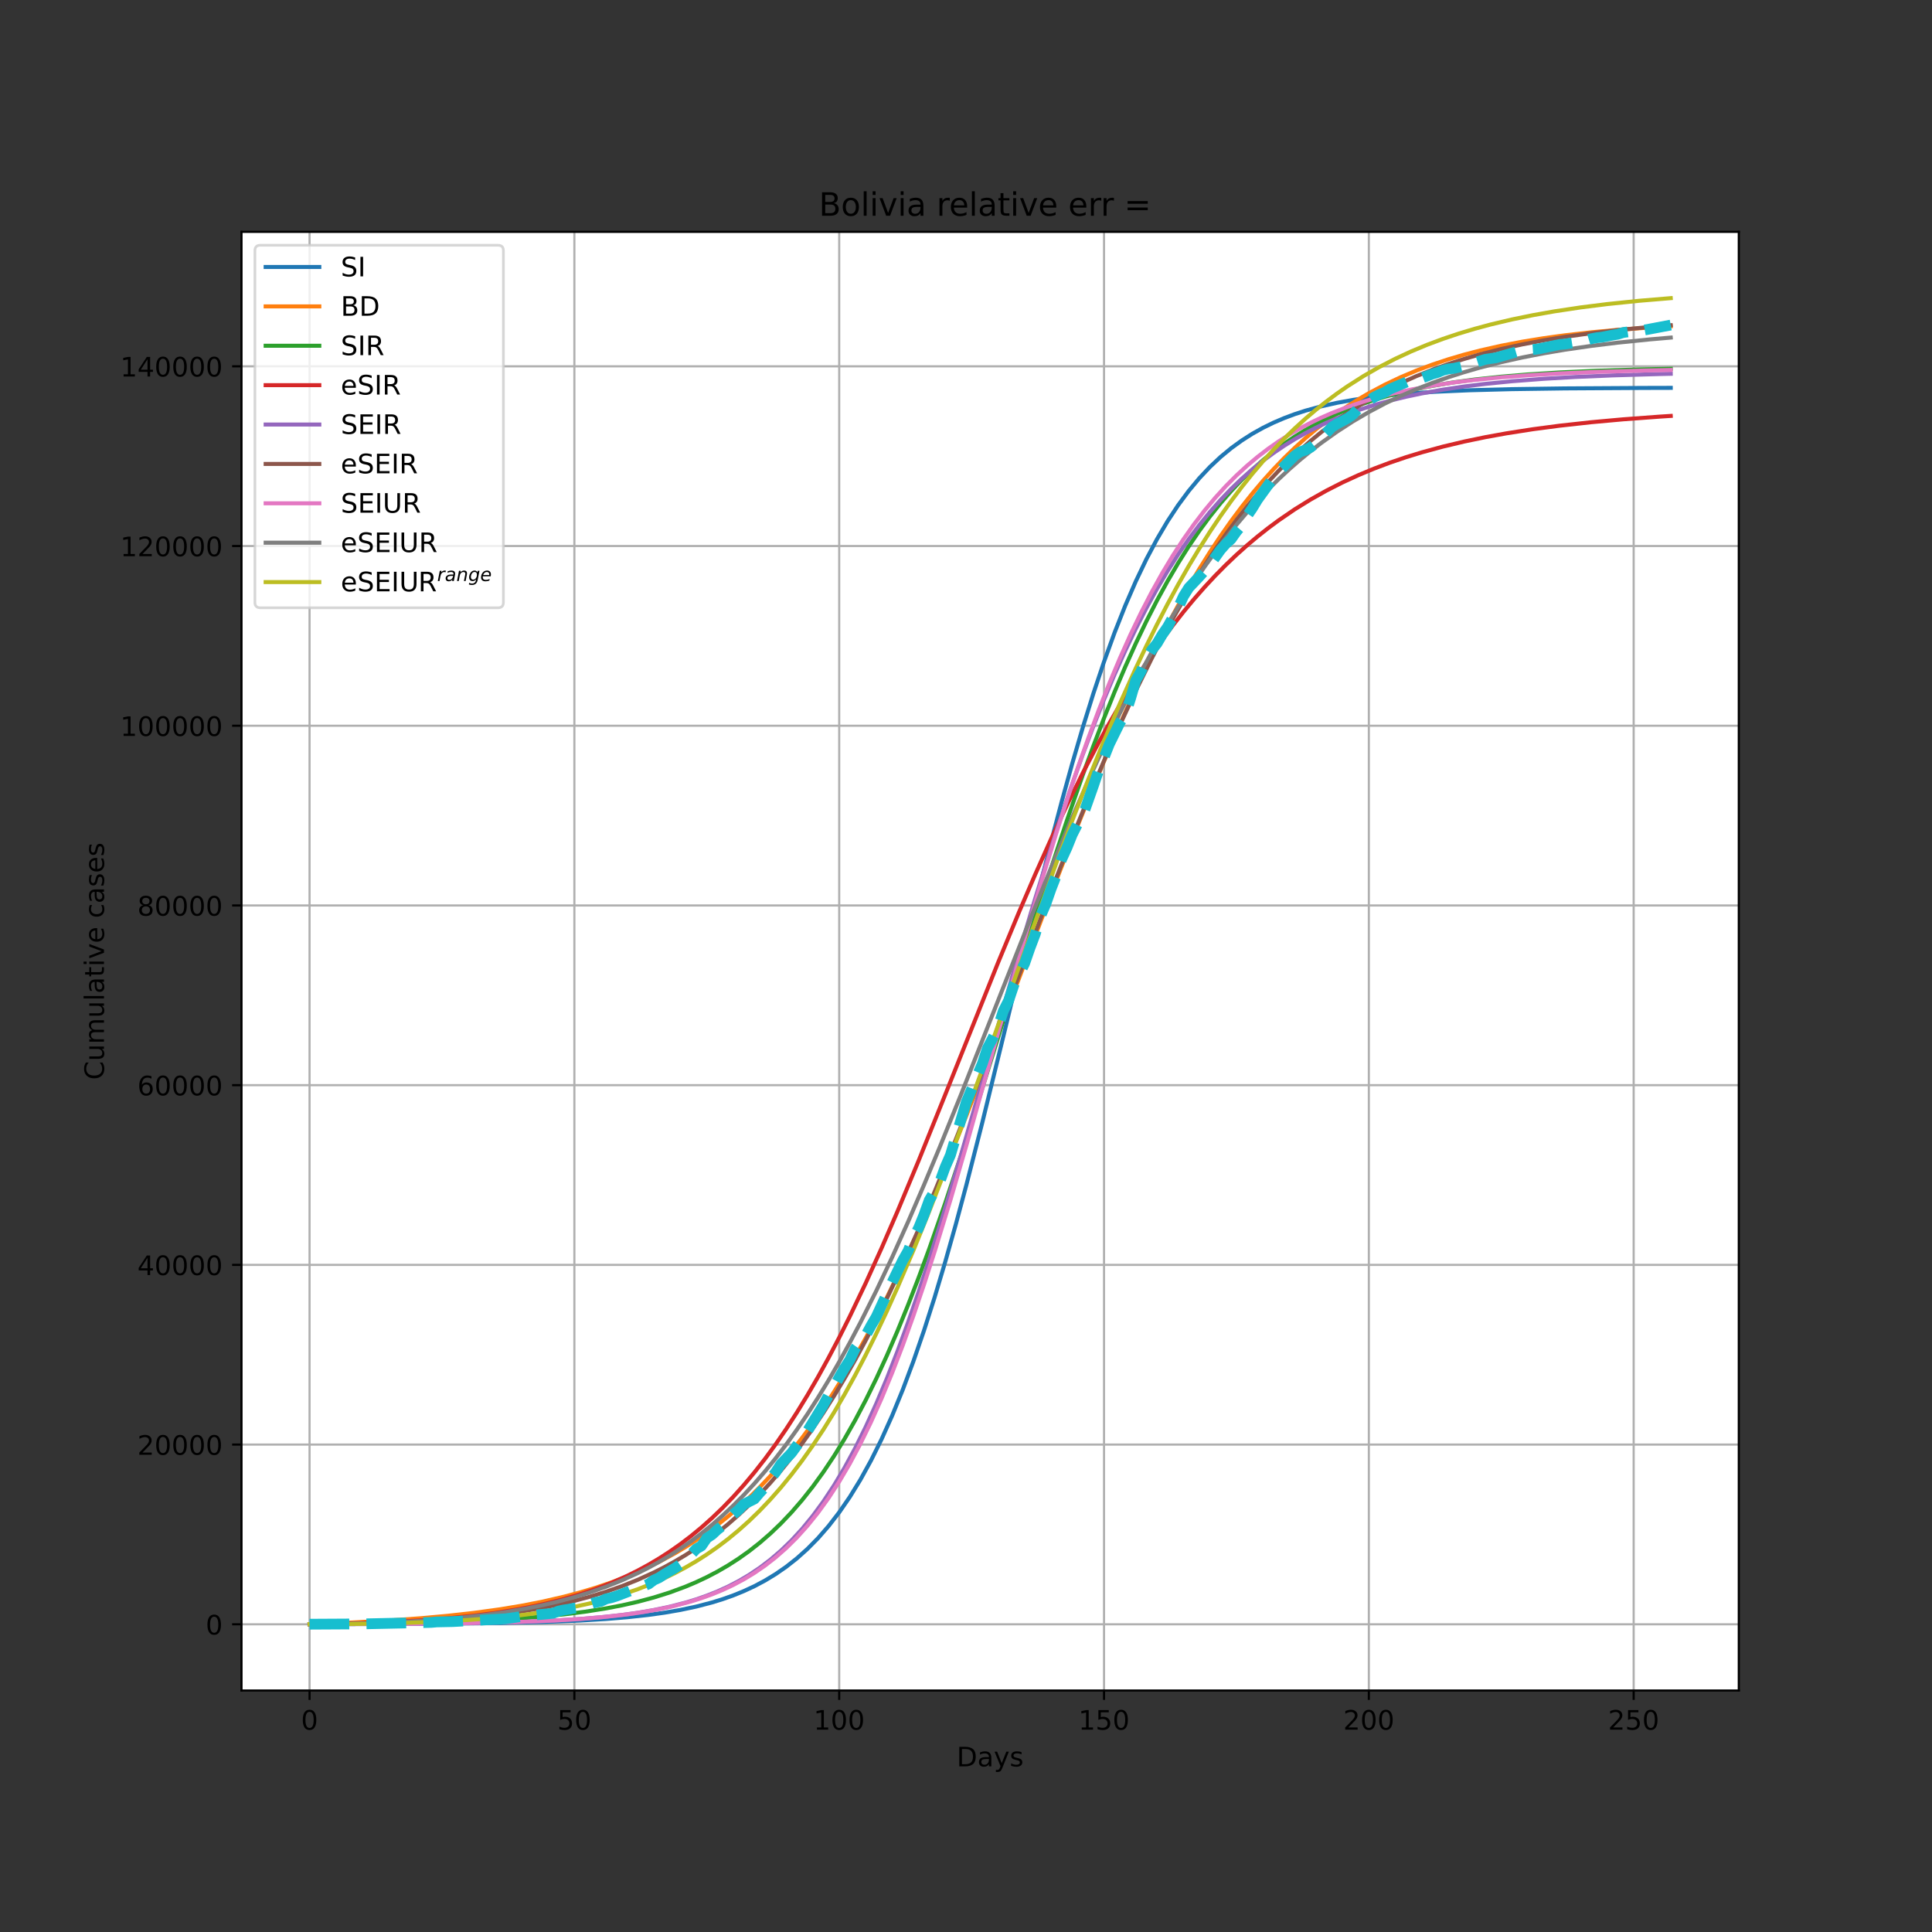 <?xml version="1.0" encoding="utf-8" standalone="no"?>
<!DOCTYPE svg PUBLIC "-//W3C//DTD SVG 1.1//EN"
  "http://www.w3.org/Graphics/SVG/1.1/DTD/svg11.dtd">
<!-- Created with matplotlib (https://matplotlib.org/) -->
<svg height="720pt" version="1.1" viewBox="0 0 720 720" width="720pt" xmlns="http://www.w3.org/2000/svg" xmlns:xlink="http://www.w3.org/1999/xlink">
 <rect x="0" y="0" width="720" height="720" fill="#333333" stroke="none"/>
 <defs>
  <style type="text/css">*{stroke-linecap:butt;stroke-linejoin:round;}</style>
 </defs>
 <g id="figure_1">
  <g id="patch_1">
   <path d="M 0 720 
L 720 720 
L 720 0 
L 0 0 
z
" style="fill:none;"/>
  </g>
  <g id="axes_1">
   <g id="patch_2">
    <path d="M 90 630 
L 648 630 
L 648 86.4 
L 90 86.4 
z
" style="fill:#ffffff;"/>
   </g>
   <g id="matplotlib.axis_1">
    <g id="xtick_1">
     <g id="line2d_1">
      <path clip-path="url(#p8ce4d4f49a)" d="M 115.364 630 
L 115.364 86.4 
" style="fill:none;stroke:#b0b0b0;stroke-linecap:square;stroke-width:0.8;"/>
     </g>
     <g id="line2d_2">
      <defs>
       <path d="M 0 0 
L 0 3.5 
" id="m019d77de3d" style="stroke:#000000;stroke-width:0.8;"/>
      </defs>
      <g>
       <use style="stroke:#000000;stroke-width:0.8;" x="115.364" xlink:href="#m019d77de3d" y="630"/>
      </g>
     </g>
     <g id="text_1">
      <!-- 0 -->
      <g transform="translate(112.182 644.598)scale(0.1 -0.1)">
       <defs>
        <path d="M 31.781 66.406 
Q 24.172 66.406 20.328 58.906 
Q 16.5 51.422 16.5 36.375 
Q 16.5 21.391 20.328 13.891 
Q 24.172 6.391 31.781 6.391 
Q 39.453 6.391 43.281 13.891 
Q 47.125 21.391 47.125 36.375 
Q 47.125 51.422 43.281 58.906 
Q 39.453 66.406 31.781 66.406 
z
M 31.781 74.219 
Q 44.047 74.219 50.516 64.516 
Q 56.984 54.828 56.984 36.375 
Q 56.984 17.969 50.516 8.266 
Q 44.047 -1.422 31.781 -1.422 
Q 19.531 -1.422 13.062 8.266 
Q 6.594 17.969 6.594 36.375 
Q 6.594 54.828 13.062 64.516 
Q 19.531 74.219 31.781 74.219 
z
" id="DejaVuSans-48"/>
       </defs>
       <use xlink:href="#DejaVuSans-48"/>
      </g>
     </g>
    </g>
    <g id="xtick_2">
     <g id="line2d_3">
      <path clip-path="url(#p8ce4d4f49a)" d="M 214.055 630 
L 214.055 86.4 
" style="fill:none;stroke:#b0b0b0;stroke-linecap:square;stroke-width:0.8;"/>
     </g>
     <g id="line2d_4">
      <g>
       <use style="stroke:#000000;stroke-width:0.8;" x="214.055" xlink:href="#m019d77de3d" y="630"/>
      </g>
     </g>
     <g id="text_2">
      <!-- 50 -->
      <g transform="translate(207.692 644.598)scale(0.1 -0.1)">
       <defs>
        <path d="M 10.797 72.906 
L 49.516 72.906 
L 49.516 64.594 
L 19.828 64.594 
L 19.828 46.734 
Q 21.969 47.469 24.109 47.828 
Q 26.266 48.188 28.422 48.188 
Q 40.625 48.188 47.75 41.5 
Q 54.891 34.812 54.891 23.391 
Q 54.891 11.625 47.562 5.094 
Q 40.234 -1.422 26.906 -1.422 
Q 22.312 -1.422 17.547 -0.641 
Q 12.797 0.141 7.719 1.703 
L 7.719 11.625 
Q 12.109 9.234 16.797 8.062 
Q 21.484 6.891 26.703 6.891 
Q 35.156 6.891 40.078 11.328 
Q 45.016 15.766 45.016 23.391 
Q 45.016 31 40.078 35.438 
Q 35.156 39.891 26.703 39.891 
Q 22.75 39.891 18.812 39.016 
Q 14.891 38.141 10.797 36.281 
z
" id="DejaVuSans-53"/>
       </defs>
       <use xlink:href="#DejaVuSans-53"/>
       <use x="63.623" xlink:href="#DejaVuSans-48"/>
      </g>
     </g>
    </g>
    <g id="xtick_3">
     <g id="line2d_5">
      <path clip-path="url(#p8ce4d4f49a)" d="M 312.746 630 
L 312.746 86.4 
" style="fill:none;stroke:#b0b0b0;stroke-linecap:square;stroke-width:0.8;"/>
     </g>
     <g id="line2d_6">
      <g>
       <use style="stroke:#000000;stroke-width:0.8;" x="312.746" xlink:href="#m019d77de3d" y="630"/>
      </g>
     </g>
     <g id="text_3">
      <!-- 100 -->
      <g transform="translate(303.202 644.598)scale(0.1 -0.1)">
       <defs>
        <path d="M 12.406 8.297 
L 28.516 8.297 
L 28.516 63.922 
L 10.984 60.406 
L 10.984 69.391 
L 28.422 72.906 
L 38.281 72.906 
L 38.281 8.297 
L 54.391 8.297 
L 54.391 0 
L 12.406 0 
z
" id="DejaVuSans-49"/>
       </defs>
       <use xlink:href="#DejaVuSans-49"/>
       <use x="63.623" xlink:href="#DejaVuSans-48"/>
       <use x="127.246" xlink:href="#DejaVuSans-48"/>
      </g>
     </g>
    </g>
    <g id="xtick_4">
     <g id="line2d_7">
      <path clip-path="url(#p8ce4d4f49a)" d="M 411.437 630 
L 411.437 86.4 
" style="fill:none;stroke:#b0b0b0;stroke-linecap:square;stroke-width:0.8;"/>
     </g>
     <g id="line2d_8">
      <g>
       <use style="stroke:#000000;stroke-width:0.8;" x="411.437" xlink:href="#m019d77de3d" y="630"/>
      </g>
     </g>
     <g id="text_4">
      <!-- 150 -->
      <g transform="translate(401.893 644.598)scale(0.1 -0.1)">
       <use xlink:href="#DejaVuSans-49"/>
       <use x="63.623" xlink:href="#DejaVuSans-53"/>
       <use x="127.246" xlink:href="#DejaVuSans-48"/>
      </g>
     </g>
    </g>
    <g id="xtick_5">
     <g id="line2d_9">
      <path clip-path="url(#p8ce4d4f49a)" d="M 510.128 630 
L 510.128 86.4 
" style="fill:none;stroke:#b0b0b0;stroke-linecap:square;stroke-width:0.8;"/>
     </g>
     <g id="line2d_10">
      <g>
       <use style="stroke:#000000;stroke-width:0.8;" x="510.128" xlink:href="#m019d77de3d" y="630"/>
      </g>
     </g>
     <g id="text_5">
      <!-- 200 -->
      <g transform="translate(500.585 644.598)scale(0.1 -0.1)">
       <defs>
        <path d="M 19.188 8.297 
L 53.609 8.297 
L 53.609 0 
L 7.328 0 
L 7.328 8.297 
Q 12.938 14.109 22.625 23.891 
Q 32.328 33.688 34.812 36.531 
Q 39.547 41.844 41.422 45.531 
Q 43.312 49.219 43.312 52.781 
Q 43.312 58.594 39.234 62.25 
Q 35.156 65.922 28.609 65.922 
Q 23.969 65.922 18.812 64.312 
Q 13.672 62.703 7.812 59.422 
L 7.812 69.391 
Q 13.766 71.781 18.938 73 
Q 24.125 74.219 28.422 74.219 
Q 39.75 74.219 46.484 68.547 
Q 53.219 62.891 53.219 53.422 
Q 53.219 48.922 51.531 44.891 
Q 49.859 40.875 45.406 35.406 
Q 44.188 33.984 37.641 27.219 
Q 31.109 20.453 19.188 8.297 
z
" id="DejaVuSans-50"/>
       </defs>
       <use xlink:href="#DejaVuSans-50"/>
       <use x="63.623" xlink:href="#DejaVuSans-48"/>
       <use x="127.246" xlink:href="#DejaVuSans-48"/>
      </g>
     </g>
    </g>
    <g id="xtick_6">
     <g id="line2d_11">
      <path clip-path="url(#p8ce4d4f49a)" d="M 608.82 630 
L 608.82 86.4 
" style="fill:none;stroke:#b0b0b0;stroke-linecap:square;stroke-width:0.8;"/>
     </g>
     <g id="line2d_12">
      <g>
       <use style="stroke:#000000;stroke-width:0.8;" x="608.82" xlink:href="#m019d77de3d" y="630"/>
      </g>
     </g>
     <g id="text_6">
      <!-- 250 -->
      <g transform="translate(599.276 644.598)scale(0.1 -0.1)">
       <use xlink:href="#DejaVuSans-50"/>
       <use x="63.623" xlink:href="#DejaVuSans-53"/>
       <use x="127.246" xlink:href="#DejaVuSans-48"/>
      </g>
     </g>
    </g>
    <g id="text_7">
     <!-- Days -->
     <g transform="translate(356.522 658.277)scale(0.1 -0.1)">
      <defs>
       <path d="M 19.672 64.797 
L 19.672 8.109 
L 31.594 8.109 
Q 46.688 8.109 53.688 14.938 
Q 60.688 21.781 60.688 36.531 
Q 60.688 51.172 53.688 57.984 
Q 46.688 64.797 31.594 64.797 
z
M 9.812 72.906 
L 30.078 72.906 
Q 51.266 72.906 61.172 64.094 
Q 71.094 55.281 71.094 36.531 
Q 71.094 17.672 61.125 8.828 
Q 51.172 0 30.078 0 
L 9.812 0 
z
" id="DejaVuSans-68"/>
       <path d="M 34.281 27.484 
Q 23.391 27.484 19.188 25 
Q 14.984 22.516 14.984 16.5 
Q 14.984 11.719 18.141 8.906 
Q 21.297 6.109 26.703 6.109 
Q 34.188 6.109 38.703 11.406 
Q 43.219 16.703 43.219 25.484 
L 43.219 27.484 
z
M 52.203 31.203 
L 52.203 0 
L 43.219 0 
L 43.219 8.297 
Q 40.141 3.328 35.547 0.953 
Q 30.953 -1.422 24.312 -1.422 
Q 15.922 -1.422 10.953 3.297 
Q 6 8.016 6 15.922 
Q 6 25.141 12.172 29.828 
Q 18.359 34.516 30.609 34.516 
L 43.219 34.516 
L 43.219 35.406 
Q 43.219 41.609 39.141 45 
Q 35.062 48.391 27.688 48.391 
Q 23 48.391 18.547 47.266 
Q 14.109 46.141 10.016 43.891 
L 10.016 52.203 
Q 14.938 54.109 19.578 55.047 
Q 24.219 56 28.609 56 
Q 40.484 56 46.344 49.844 
Q 52.203 43.703 52.203 31.203 
z
" id="DejaVuSans-97"/>
       <path d="M 32.172 -5.078 
Q 28.375 -14.844 24.75 -17.812 
Q 21.141 -20.797 15.094 -20.797 
L 7.906 -20.797 
L 7.906 -13.281 
L 13.188 -13.281 
Q 16.891 -13.281 18.938 -11.516 
Q 21 -9.766 23.484 -3.219 
L 25.094 0.875 
L 2.984 54.688 
L 12.5 54.688 
L 29.594 11.922 
L 46.688 54.688 
L 56.203 54.688 
z
" id="DejaVuSans-121"/>
       <path d="M 44.281 53.078 
L 44.281 44.578 
Q 40.484 46.531 36.375 47.5 
Q 32.281 48.484 27.875 48.484 
Q 21.188 48.484 17.844 46.438 
Q 14.5 44.391 14.5 40.281 
Q 14.5 37.156 16.891 35.375 
Q 19.281 33.594 26.516 31.984 
L 29.594 31.297 
Q 39.156 29.25 43.188 25.516 
Q 47.219 21.781 47.219 15.094 
Q 47.219 7.469 41.188 3.016 
Q 35.156 -1.422 24.609 -1.422 
Q 20.219 -1.422 15.453 -0.562 
Q 10.688 0.297 5.422 2 
L 5.422 11.281 
Q 10.406 8.688 15.234 7.391 
Q 20.062 6.109 24.812 6.109 
Q 31.156 6.109 34.562 8.281 
Q 37.984 10.453 37.984 14.406 
Q 37.984 18.062 35.516 20.016 
Q 33.062 21.969 24.703 23.781 
L 21.578 24.516 
Q 13.234 26.266 9.516 29.906 
Q 5.812 33.547 5.812 39.891 
Q 5.812 47.609 11.281 51.797 
Q 16.75 56 26.812 56 
Q 31.781 56 36.172 55.266 
Q 40.578 54.547 44.281 53.078 
z
" id="DejaVuSans-115"/>
      </defs>
      <use xlink:href="#DejaVuSans-68"/>
      <use x="77.002" xlink:href="#DejaVuSans-97"/>
      <use x="138.281" xlink:href="#DejaVuSans-121"/>
      <use x="197.461" xlink:href="#DejaVuSans-115"/>
     </g>
    </g>
   </g>
   <g id="matplotlib.axis_2">
    <g id="ytick_1">
     <g id="line2d_13">
      <path clip-path="url(#p8ce4d4f49a)" d="M 90 605.328 
L 648 605.328 
" style="fill:none;stroke:#b0b0b0;stroke-linecap:square;stroke-width:0.8;"/>
     </g>
     <g id="line2d_14">
      <defs>
       <path d="M 0 0 
L -3.5 0 
" id="med1008dcc0" style="stroke:#000000;stroke-width:0.8;"/>
      </defs>
      <g>
       <use style="stroke:#000000;stroke-width:0.8;" x="90" xlink:href="#med1008dcc0" y="605.328"/>
      </g>
     </g>
     <g id="text_8">
      <!-- 0 -->
      <g transform="translate(76.638 609.127)scale(0.1 -0.1)">
       <use xlink:href="#DejaVuSans-48"/>
      </g>
     </g>
    </g>
    <g id="ytick_2">
     <g id="line2d_15">
      <path clip-path="url(#p8ce4d4f49a)" d="M 90 538.354 
L 648 538.354 
" style="fill:none;stroke:#b0b0b0;stroke-linecap:square;stroke-width:0.8;"/>
     </g>
     <g id="line2d_16">
      <g>
       <use style="stroke:#000000;stroke-width:0.8;" x="90" xlink:href="#med1008dcc0" y="538.354"/>
      </g>
     </g>
     <g id="text_9">
      <!-- 20000 -->
      <g transform="translate(51.188 542.154)scale(0.1 -0.1)">
       <use xlink:href="#DejaVuSans-50"/>
       <use x="63.623" xlink:href="#DejaVuSans-48"/>
       <use x="127.246" xlink:href="#DejaVuSans-48"/>
       <use x="190.869" xlink:href="#DejaVuSans-48"/>
       <use x="254.492" xlink:href="#DejaVuSans-48"/>
      </g>
     </g>
    </g>
    <g id="ytick_3">
     <g id="line2d_17">
      <path clip-path="url(#p8ce4d4f49a)" d="M 90 471.381 
L 648 471.381 
" style="fill:none;stroke:#b0b0b0;stroke-linecap:square;stroke-width:0.8;"/>
     </g>
     <g id="line2d_18">
      <g>
       <use style="stroke:#000000;stroke-width:0.8;" x="90" xlink:href="#med1008dcc0" y="471.381"/>
      </g>
     </g>
     <g id="text_10">
      <!-- 40000 -->
      <g transform="translate(51.188 475.18)scale(0.1 -0.1)">
       <defs>
        <path d="M 37.797 64.312 
L 12.891 25.391 
L 37.797 25.391 
z
M 35.203 72.906 
L 47.609 72.906 
L 47.609 25.391 
L 58.016 25.391 
L 58.016 17.188 
L 47.609 17.188 
L 47.609 0 
L 37.797 0 
L 37.797 17.188 
L 4.891 17.188 
L 4.891 26.703 
z
" id="DejaVuSans-52"/>
       </defs>
       <use xlink:href="#DejaVuSans-52"/>
       <use x="63.623" xlink:href="#DejaVuSans-48"/>
       <use x="127.246" xlink:href="#DejaVuSans-48"/>
       <use x="190.869" xlink:href="#DejaVuSans-48"/>
       <use x="254.492" xlink:href="#DejaVuSans-48"/>
      </g>
     </g>
    </g>
    <g id="ytick_4">
     <g id="line2d_19">
      <path clip-path="url(#p8ce4d4f49a)" d="M 90 404.408 
L 648 404.408 
" style="fill:none;stroke:#b0b0b0;stroke-linecap:square;stroke-width:0.8;"/>
     </g>
     <g id="line2d_20">
      <g>
       <use style="stroke:#000000;stroke-width:0.8;" x="90" xlink:href="#med1008dcc0" y="404.408"/>
      </g>
     </g>
     <g id="text_11">
      <!-- 60000 -->
      <g transform="translate(51.188 408.207)scale(0.1 -0.1)">
       <defs>
        <path d="M 33.016 40.375 
Q 26.375 40.375 22.484 35.828 
Q 18.609 31.297 18.609 23.391 
Q 18.609 15.531 22.484 10.953 
Q 26.375 6.391 33.016 6.391 
Q 39.656 6.391 43.531 10.953 
Q 47.406 15.531 47.406 23.391 
Q 47.406 31.297 43.531 35.828 
Q 39.656 40.375 33.016 40.375 
z
M 52.594 71.297 
L 52.594 62.312 
Q 48.875 64.062 45.094 64.984 
Q 41.312 65.922 37.594 65.922 
Q 27.828 65.922 22.672 59.328 
Q 17.531 52.734 16.797 39.406 
Q 19.672 43.656 24.016 45.922 
Q 28.375 48.188 33.594 48.188 
Q 44.578 48.188 50.953 41.516 
Q 57.328 34.859 57.328 23.391 
Q 57.328 12.156 50.688 5.359 
Q 44.047 -1.422 33.016 -1.422 
Q 20.359 -1.422 13.672 8.266 
Q 6.984 17.969 6.984 36.375 
Q 6.984 53.656 15.188 63.938 
Q 23.391 74.219 37.203 74.219 
Q 40.922 74.219 44.703 73.484 
Q 48.484 72.75 52.594 71.297 
z
" id="DejaVuSans-54"/>
       </defs>
       <use xlink:href="#DejaVuSans-54"/>
       <use x="63.623" xlink:href="#DejaVuSans-48"/>
       <use x="127.246" xlink:href="#DejaVuSans-48"/>
       <use x="190.869" xlink:href="#DejaVuSans-48"/>
       <use x="254.492" xlink:href="#DejaVuSans-48"/>
      </g>
     </g>
    </g>
    <g id="ytick_5">
     <g id="line2d_21">
      <path clip-path="url(#p8ce4d4f49a)" d="M 90 337.434 
L 648 337.434 
" style="fill:none;stroke:#b0b0b0;stroke-linecap:square;stroke-width:0.8;"/>
     </g>
     <g id="line2d_22">
      <g>
       <use style="stroke:#000000;stroke-width:0.8;" x="90" xlink:href="#med1008dcc0" y="337.434"/>
      </g>
     </g>
     <g id="text_12">
      <!-- 80000 -->
      <g transform="translate(51.188 341.233)scale(0.1 -0.1)">
       <defs>
        <path d="M 31.781 34.625 
Q 24.75 34.625 20.719 30.859 
Q 16.703 27.094 16.703 20.516 
Q 16.703 13.922 20.719 10.156 
Q 24.75 6.391 31.781 6.391 
Q 38.812 6.391 42.859 10.172 
Q 46.922 13.969 46.922 20.516 
Q 46.922 27.094 42.891 30.859 
Q 38.875 34.625 31.781 34.625 
z
M 21.922 38.812 
Q 15.578 40.375 12.031 44.719 
Q 8.5 49.078 8.5 55.328 
Q 8.5 64.062 14.719 69.141 
Q 20.953 74.219 31.781 74.219 
Q 42.672 74.219 48.875 69.141 
Q 55.078 64.062 55.078 55.328 
Q 55.078 49.078 51.531 44.719 
Q 48 40.375 41.703 38.812 
Q 48.828 37.156 52.797 32.312 
Q 56.781 27.484 56.781 20.516 
Q 56.781 9.906 50.312 4.234 
Q 43.844 -1.422 31.781 -1.422 
Q 19.734 -1.422 13.25 4.234 
Q 6.781 9.906 6.781 20.516 
Q 6.781 27.484 10.781 32.312 
Q 14.797 37.156 21.922 38.812 
z
M 18.312 54.391 
Q 18.312 48.734 21.844 45.562 
Q 25.391 42.391 31.781 42.391 
Q 38.141 42.391 41.719 45.562 
Q 45.312 48.734 45.312 54.391 
Q 45.312 60.062 41.719 63.234 
Q 38.141 66.406 31.781 66.406 
Q 25.391 66.406 21.844 63.234 
Q 18.312 60.062 18.312 54.391 
z
" id="DejaVuSans-56"/>
       </defs>
       <use xlink:href="#DejaVuSans-56"/>
       <use x="63.623" xlink:href="#DejaVuSans-48"/>
       <use x="127.246" xlink:href="#DejaVuSans-48"/>
       <use x="190.869" xlink:href="#DejaVuSans-48"/>
       <use x="254.492" xlink:href="#DejaVuSans-48"/>
      </g>
     </g>
    </g>
    <g id="ytick_6">
     <g id="line2d_23">
      <path clip-path="url(#p8ce4d4f49a)" d="M 90 270.461 
L 648 270.461 
" style="fill:none;stroke:#b0b0b0;stroke-linecap:square;stroke-width:0.8;"/>
     </g>
     <g id="line2d_24">
      <g>
       <use style="stroke:#000000;stroke-width:0.8;" x="90" xlink:href="#med1008dcc0" y="270.461"/>
      </g>
     </g>
     <g id="text_13">
      <!-- 100000 -->
      <g transform="translate(44.825 274.26)scale(0.1 -0.1)">
       <use xlink:href="#DejaVuSans-49"/>
       <use x="63.623" xlink:href="#DejaVuSans-48"/>
       <use x="127.246" xlink:href="#DejaVuSans-48"/>
       <use x="190.869" xlink:href="#DejaVuSans-48"/>
       <use x="254.492" xlink:href="#DejaVuSans-48"/>
       <use x="318.115" xlink:href="#DejaVuSans-48"/>
      </g>
     </g>
    </g>
    <g id="ytick_7">
     <g id="line2d_25">
      <path clip-path="url(#p8ce4d4f49a)" d="M 90 203.487 
L 648 203.487 
" style="fill:none;stroke:#b0b0b0;stroke-linecap:square;stroke-width:0.8;"/>
     </g>
     <g id="line2d_26">
      <g>
       <use style="stroke:#000000;stroke-width:0.8;" x="90" xlink:href="#med1008dcc0" y="203.487"/>
      </g>
     </g>
     <g id="text_14">
      <!-- 120000 -->
      <g transform="translate(44.825 207.286)scale(0.1 -0.1)">
       <use xlink:href="#DejaVuSans-49"/>
       <use x="63.623" xlink:href="#DejaVuSans-50"/>
       <use x="127.246" xlink:href="#DejaVuSans-48"/>
       <use x="190.869" xlink:href="#DejaVuSans-48"/>
       <use x="254.492" xlink:href="#DejaVuSans-48"/>
       <use x="318.115" xlink:href="#DejaVuSans-48"/>
      </g>
     </g>
    </g>
    <g id="ytick_8">
     <g id="line2d_27">
      <path clip-path="url(#p8ce4d4f49a)" d="M 90 136.514 
L 648 136.514 
" style="fill:none;stroke:#b0b0b0;stroke-linecap:square;stroke-width:0.8;"/>
     </g>
     <g id="line2d_28">
      <g>
       <use style="stroke:#000000;stroke-width:0.8;" x="90" xlink:href="#med1008dcc0" y="136.514"/>
      </g>
     </g>
     <g id="text_15">
      <!-- 140000 -->
      <g transform="translate(44.825 140.313)scale(0.1 -0.1)">
       <use xlink:href="#DejaVuSans-49"/>
       <use x="63.623" xlink:href="#DejaVuSans-52"/>
       <use x="127.246" xlink:href="#DejaVuSans-48"/>
       <use x="190.869" xlink:href="#DejaVuSans-48"/>
       <use x="254.492" xlink:href="#DejaVuSans-48"/>
       <use x="318.115" xlink:href="#DejaVuSans-48"/>
      </g>
     </g>
    </g>
    <g id="text_16">
     <!-- Cumulative cases -->
     <g transform="translate(38.745 402.426)rotate(-90)scale(0.1 -0.1)">
      <defs>
       <path d="M 64.406 67.281 
L 64.406 56.891 
Q 59.422 61.531 53.781 63.812 
Q 48.141 66.109 41.797 66.109 
Q 29.297 66.109 22.656 58.469 
Q 16.016 50.828 16.016 36.375 
Q 16.016 21.969 22.656 14.328 
Q 29.297 6.688 41.797 6.688 
Q 48.141 6.688 53.781 8.984 
Q 59.422 11.281 64.406 15.922 
L 64.406 5.609 
Q 59.234 2.094 53.438 0.328 
Q 47.656 -1.422 41.219 -1.422 
Q 24.656 -1.422 15.125 8.703 
Q 5.609 18.844 5.609 36.375 
Q 5.609 53.953 15.125 64.078 
Q 24.656 74.219 41.219 74.219 
Q 47.75 74.219 53.531 72.484 
Q 59.328 70.75 64.406 67.281 
z
" id="DejaVuSans-67"/>
       <path d="M 8.5 21.578 
L 8.5 54.688 
L 17.484 54.688 
L 17.484 21.922 
Q 17.484 14.156 20.5 10.266 
Q 23.531 6.391 29.594 6.391 
Q 36.859 6.391 41.078 11.031 
Q 45.312 15.672 45.312 23.688 
L 45.312 54.688 
L 54.297 54.688 
L 54.297 0 
L 45.312 0 
L 45.312 8.406 
Q 42.047 3.422 37.719 1 
Q 33.406 -1.422 27.688 -1.422 
Q 18.266 -1.422 13.375 4.438 
Q 8.5 10.297 8.5 21.578 
z
M 31.109 56 
z
" id="DejaVuSans-117"/>
       <path d="M 52 44.188 
Q 55.375 50.25 60.062 53.125 
Q 64.75 56 71.094 56 
Q 79.641 56 84.281 50.016 
Q 88.922 44.047 88.922 33.016 
L 88.922 0 
L 79.891 0 
L 79.891 32.719 
Q 79.891 40.578 77.094 44.375 
Q 74.312 48.188 68.609 48.188 
Q 61.625 48.188 57.562 43.547 
Q 53.516 38.922 53.516 30.906 
L 53.516 0 
L 44.484 0 
L 44.484 32.719 
Q 44.484 40.625 41.703 44.406 
Q 38.922 48.188 33.109 48.188 
Q 26.219 48.188 22.156 43.531 
Q 18.109 38.875 18.109 30.906 
L 18.109 0 
L 9.078 0 
L 9.078 54.688 
L 18.109 54.688 
L 18.109 46.188 
Q 21.188 51.219 25.484 53.609 
Q 29.781 56 35.688 56 
Q 41.656 56 45.828 52.969 
Q 50 49.953 52 44.188 
z
" id="DejaVuSans-109"/>
       <path d="M 9.422 75.984 
L 18.406 75.984 
L 18.406 0 
L 9.422 0 
z
" id="DejaVuSans-108"/>
       <path d="M 18.312 70.219 
L 18.312 54.688 
L 36.812 54.688 
L 36.812 47.703 
L 18.312 47.703 
L 18.312 18.016 
Q 18.312 11.328 20.141 9.422 
Q 21.969 7.516 27.594 7.516 
L 36.812 7.516 
L 36.812 0 
L 27.594 0 
Q 17.188 0 13.234 3.875 
Q 9.281 7.766 9.281 18.016 
L 9.281 47.703 
L 2.688 47.703 
L 2.688 54.688 
L 9.281 54.688 
L 9.281 70.219 
z
" id="DejaVuSans-116"/>
       <path d="M 9.422 54.688 
L 18.406 54.688 
L 18.406 0 
L 9.422 0 
z
M 9.422 75.984 
L 18.406 75.984 
L 18.406 64.594 
L 9.422 64.594 
z
" id="DejaVuSans-105"/>
       <path d="M 2.984 54.688 
L 12.5 54.688 
L 29.594 8.797 
L 46.688 54.688 
L 56.203 54.688 
L 35.688 0 
L 23.484 0 
z
" id="DejaVuSans-118"/>
       <path d="M 56.203 29.594 
L 56.203 25.203 
L 14.891 25.203 
Q 15.484 15.922 20.484 11.062 
Q 25.484 6.203 34.422 6.203 
Q 39.594 6.203 44.453 7.469 
Q 49.312 8.734 54.109 11.281 
L 54.109 2.781 
Q 49.266 0.734 44.188 -0.344 
Q 39.109 -1.422 33.891 -1.422 
Q 20.797 -1.422 13.156 6.188 
Q 5.516 13.812 5.516 26.812 
Q 5.516 40.234 12.766 48.109 
Q 20.016 56 32.328 56 
Q 43.359 56 49.781 48.891 
Q 56.203 41.797 56.203 29.594 
z
M 47.219 32.234 
Q 47.125 39.594 43.094 43.984 
Q 39.062 48.391 32.422 48.391 
Q 24.906 48.391 20.391 44.141 
Q 15.875 39.891 15.188 32.172 
z
" id="DejaVuSans-101"/>
       <path id="DejaVuSans-32"/>
       <path d="M 48.781 52.594 
L 48.781 44.188 
Q 44.969 46.297 41.141 47.344 
Q 37.312 48.391 33.406 48.391 
Q 24.656 48.391 19.812 42.844 
Q 14.984 37.312 14.984 27.297 
Q 14.984 17.281 19.812 11.734 
Q 24.656 6.203 33.406 6.203 
Q 37.312 6.203 41.141 7.25 
Q 44.969 8.297 48.781 10.406 
L 48.781 2.094 
Q 45.016 0.344 40.984 -0.531 
Q 36.969 -1.422 32.422 -1.422 
Q 20.062 -1.422 12.781 6.344 
Q 5.516 14.109 5.516 27.297 
Q 5.516 40.672 12.859 48.328 
Q 20.219 56 33.016 56 
Q 37.156 56 41.109 55.141 
Q 45.062 54.297 48.781 52.594 
z
" id="DejaVuSans-99"/>
      </defs>
      <use xlink:href="#DejaVuSans-67"/>
      <use x="69.824" xlink:href="#DejaVuSans-117"/>
      <use x="133.203" xlink:href="#DejaVuSans-109"/>
      <use x="230.615" xlink:href="#DejaVuSans-117"/>
      <use x="293.994" xlink:href="#DejaVuSans-108"/>
      <use x="321.777" xlink:href="#DejaVuSans-97"/>
      <use x="383.057" xlink:href="#DejaVuSans-116"/>
      <use x="422.266" xlink:href="#DejaVuSans-105"/>
      <use x="450.049" xlink:href="#DejaVuSans-118"/>
      <use x="509.229" xlink:href="#DejaVuSans-101"/>
      <use x="570.752" xlink:href="#DejaVuSans-32"/>
      <use x="602.539" xlink:href="#DejaVuSans-99"/>
      <use x="657.52" xlink:href="#DejaVuSans-97"/>
      <use x="718.799" xlink:href="#DejaVuSans-115"/>
      <use x="770.898" xlink:href="#DejaVuSans-101"/>
      <use x="832.422" xlink:href="#DejaVuSans-115"/>
     </g>
    </g>
   </g>
   <g id="line2d_29">
    <path clip-path="url(#p8ce4d4f49a)" d="M 115.364 605.291 
L 162.735 605.124 
L 186.421 604.849 
L 202.212 604.482 
L 216.029 603.936 
L 225.898 603.343 
L 233.793 602.692 
L 241.688 601.829 
L 247.61 601.002 
L 253.531 599.983 
L 259.453 598.727 
L 265.374 597.182 
L 269.322 595.959 
L 273.27 594.557 
L 277.217 592.951 
L 281.165 591.114 
L 285.112 589.013 
L 289.06 586.615 
L 293.008 583.882 
L 296.955 580.772 
L 300.903 577.239 
L 304.851 573.235 
L 308.798 568.709 
L 312.746 563.607 
L 316.694 557.874 
L 320.641 551.454 
L 324.589 544.293 
L 328.537 536.342 
L 332.484 527.557 
L 336.432 517.903 
L 340.38 507.356 
L 344.327 495.911 
L 348.275 483.576 
L 352.222 470.386 
L 356.17 456.393 
L 360.118 441.679 
L 366.039 418.483 
L 373.935 386.16 
L 385.778 337.243 
L 391.699 313.766 
L 395.647 298.808 
L 399.594 284.537 
L 403.542 271.04 
L 407.49 258.382 
L 411.437 246.604 
L 415.385 235.723 
L 419.333 225.739 
L 423.28 216.634 
L 427.228 208.377 
L 431.175 200.928 
L 435.123 194.239 
L 439.071 188.257 
L 443.018 182.926 
L 446.966 178.192 
L 450.914 174 
L 454.861 170.298 
L 458.809 167.036 
L 462.757 164.168 
L 466.704 161.65 
L 470.652 159.443 
L 474.6 157.511 
L 478.547 155.823 
L 482.495 154.348 
L 486.443 153.062 
L 492.364 151.435 
L 498.285 150.112 
L 504.207 149.039 
L 510.128 148.168 
L 518.024 147.259 
L 525.919 146.573 
L 535.788 145.948 
L 547.631 145.438 
L 563.422 145.022 
L 583.16 144.746 
L 612.767 144.572 
L 622.636 144.544 
L 622.636 144.544 
" style="fill:none;stroke:#1f77b4;stroke-linecap:square;stroke-width:1.5;"/>
   </g>
   <g id="line2d_30">
    <path clip-path="url(#p8ce4d4f49a)" d="M 115.364 605.291 
L 131.154 604.666 
L 144.971 603.914 
L 156.814 603.067 
L 166.683 602.177 
L 176.552 601.078 
L 186.421 599.723 
L 194.317 598.417 
L 202.212 596.876 
L 210.107 595.059 
L 216.029 593.487 
L 221.95 591.713 
L 227.872 589.71 
L 233.793 587.453 
L 239.715 584.913 
L 245.636 582.057 
L 251.557 578.851 
L 255.505 576.501 
L 259.453 573.968 
L 263.4 571.24 
L 267.348 568.304 
L 271.296 565.149 
L 275.243 561.761 
L 279.191 558.128 
L 283.139 554.236 
L 287.086 550.074 
L 291.034 545.629 
L 294.982 540.889 
L 298.929 535.842 
L 302.877 530.48 
L 306.825 524.792 
L 310.772 518.771 
L 314.72 512.411 
L 318.667 505.707 
L 322.615 498.659 
L 326.563 491.266 
L 330.51 483.532 
L 336.432 471.306 
L 342.353 458.361 
L 348.275 444.749 
L 354.196 430.537 
L 360.118 415.81 
L 368.013 395.546 
L 379.856 364.363 
L 393.673 327.996 
L 401.568 307.804 
L 407.49 293.149 
L 413.411 279.025 
L 419.333 265.511 
L 425.254 252.674 
L 431.175 240.561 
L 435.123 232.905 
L 439.071 225.591 
L 443.018 218.622 
L 446.966 211.998 
L 450.914 205.717 
L 454.861 199.773 
L 458.809 194.161 
L 462.757 188.872 
L 466.704 183.897 
L 470.652 179.225 
L 474.6 174.846 
L 478.547 170.748 
L 482.495 166.917 
L 486.443 163.341 
L 490.39 160.008 
L 494.338 156.904 
L 498.285 154.017 
L 502.233 151.335 
L 506.181 148.845 
L 510.128 146.536 
L 516.05 143.386 
L 521.971 140.581 
L 527.893 138.086 
L 533.814 135.87 
L 539.736 133.904 
L 545.657 132.162 
L 551.579 130.62 
L 559.474 128.837 
L 567.369 127.324 
L 575.265 126.043 
L 583.16 124.958 
L 593.029 123.834 
L 602.898 122.924 
L 614.741 122.056 
L 622.636 121.589 
L 622.636 121.589 
" style="fill:none;stroke:#ff7f0e;stroke-linecap:square;stroke-width:1.5;"/>
   </g>
   <g id="line2d_31">
    <path clip-path="url(#p8ce4d4f49a)" d="M 115.364 605.291 
L 142.997 604.982 
L 162.735 604.549 
L 178.526 603.973 
L 190.369 603.332 
L 200.238 602.603 
L 210.107 601.635 
L 218.002 600.639 
L 225.898 599.392 
L 231.819 598.257 
L 237.741 596.916 
L 243.662 595.334 
L 249.584 593.47 
L 255.505 591.278 
L 259.453 589.608 
L 263.4 587.751 
L 267.348 585.687 
L 271.296 583.397 
L 275.243 580.858 
L 279.191 578.048 
L 283.139 574.941 
L 287.086 571.513 
L 291.034 567.737 
L 294.982 563.586 
L 298.929 559.031 
L 302.877 554.047 
L 306.825 548.607 
L 310.772 542.686 
L 314.72 536.26 
L 318.667 529.31 
L 322.615 521.821 
L 326.563 513.78 
L 330.51 505.184 
L 334.458 496.033 
L 338.406 486.337 
L 342.353 476.114 
L 346.301 465.389 
L 352.222 448.442 
L 358.144 430.605 
L 364.065 412.075 
L 373.935 380.284 
L 385.778 342.094 
L 391.699 323.568 
L 397.62 305.718 
L 403.542 288.724 
L 407.49 277.943 
L 411.437 267.636 
L 415.385 257.829 
L 419.333 248.535 
L 423.28 239.762 
L 427.228 231.513 
L 431.175 223.783 
L 435.123 216.563 
L 439.071 209.839 
L 443.018 203.594 
L 446.966 197.809 
L 450.914 192.463 
L 454.861 187.534 
L 458.809 182.997 
L 462.757 178.829 
L 466.704 175.007 
L 470.652 171.507 
L 474.6 168.306 
L 478.547 165.383 
L 482.495 162.716 
L 486.443 160.286 
L 490.39 158.073 
L 494.338 156.061 
L 498.285 154.231 
L 504.207 151.797 
L 510.128 149.693 
L 516.05 147.877 
L 521.971 146.31 
L 527.893 144.96 
L 533.814 143.798 
L 541.71 142.496 
L 549.605 141.432 
L 559.474 140.372 
L 569.343 139.549 
L 581.186 138.802 
L 595.003 138.176 
L 610.793 137.688 
L 622.636 137.433 
L 622.636 137.433 
" style="fill:none;stroke:#2ca02c;stroke-linecap:square;stroke-width:1.5;"/>
   </g>
   <g id="line2d_32">
    <path clip-path="url(#p8ce4d4f49a)" d="M 115.364 605.291 
L 131.154 604.996 
L 144.971 604.514 
L 156.814 603.872 
L 166.683 603.124 
L 176.552 602.128 
L 184.447 601.113 
L 192.343 599.86 
L 198.264 598.738 
L 204.186 597.435 
L 210.107 595.926 
L 216.029 594.184 
L 221.95 592.178 
L 227.872 589.874 
L 233.793 587.234 
L 237.741 585.267 
L 241.688 583.122 
L 245.636 580.783 
L 249.584 578.237 
L 253.531 575.47 
L 257.479 572.468 
L 261.427 569.216 
L 265.374 565.698 
L 269.322 561.901 
L 273.27 557.811 
L 277.217 553.413 
L 281.165 548.695 
L 285.112 543.645 
L 289.06 538.254 
L 293.008 532.513 
L 296.955 526.417 
L 300.903 519.962 
L 304.851 513.148 
L 308.798 505.977 
L 312.746 498.456 
L 316.694 490.594 
L 322.615 478.196 
L 328.537 465.128 
L 334.458 451.471 
L 342.353 432.522 
L 352.222 408.041 
L 371.961 358.717 
L 379.856 339.686 
L 385.778 325.916 
L 391.699 312.674 
L 397.62 300.026 
L 403.542 288.024 
L 409.463 276.701 
L 413.411 269.54 
L 417.359 262.691 
L 421.306 256.155 
L 425.254 249.93 
L 429.202 244.01 
L 433.149 238.391 
L 437.097 233.066 
L 441.045 228.026 
L 444.992 223.263 
L 448.94 218.766 
L 452.888 214.526 
L 456.835 210.532 
L 460.783 206.773 
L 464.73 203.239 
L 468.678 199.918 
L 472.626 196.801 
L 476.573 193.876 
L 482.495 189.827 
L 488.416 186.155 
L 494.338 182.829 
L 500.259 179.817 
L 506.181 177.093 
L 512.102 174.631 
L 518.024 172.406 
L 523.945 170.395 
L 529.867 168.58 
L 537.762 166.43 
L 545.657 164.554 
L 553.553 162.916 
L 561.448 161.486 
L 571.317 159.949 
L 581.186 158.648 
L 593.029 157.345 
L 604.872 156.272 
L 618.689 155.252 
L 622.636 154.998 
L 622.636 154.998 
" style="fill:none;stroke:#d62728;stroke-linecap:square;stroke-width:1.5;"/>
   </g>
   <g id="line2d_33">
    <path clip-path="url(#p8ce4d4f49a)" d="M 115.364 605.291 
L 148.919 605.173 
L 174.578 604.901 
L 192.343 604.498 
L 206.16 603.949 
L 216.029 603.355 
L 223.924 602.704 
L 231.819 601.843 
L 237.741 601.02 
L 243.662 600.008 
L 249.584 598.763 
L 255.505 597.236 
L 259.453 596.031 
L 263.4 594.653 
L 267.348 593.079 
L 271.296 591.282 
L 275.243 589.235 
L 279.191 586.906 
L 283.139 584.261 
L 287.086 581.265 
L 291.034 577.878 
L 294.982 574.06 
L 298.929 569.768 
L 302.877 564.959 
L 306.825 559.592 
L 310.772 553.625 
L 314.72 547.022 
L 318.667 539.751 
L 322.615 531.786 
L 326.563 523.111 
L 330.51 513.721 
L 334.458 503.624 
L 338.406 492.841 
L 342.353 481.408 
L 346.301 469.377 
L 352.222 450.356 
L 358.144 430.412 
L 366.039 402.945 
L 379.856 354.757 
L 385.778 334.89 
L 391.699 315.876 
L 395.647 303.769 
L 399.594 292.169 
L 403.542 281.107 
L 407.49 270.603 
L 411.437 260.67 
L 415.385 251.309 
L 419.333 242.519 
L 423.28 234.289 
L 427.228 226.605 
L 431.175 219.449 
L 435.123 212.8 
L 439.071 206.634 
L 443.018 200.928 
L 446.966 195.655 
L 450.914 190.792 
L 454.861 186.312 
L 458.809 182.19 
L 462.757 178.402 
L 466.704 174.925 
L 470.652 171.736 
L 474.6 168.814 
L 478.547 166.138 
L 482.495 163.69 
L 486.443 161.451 
L 490.39 159.405 
L 494.338 157.536 
L 500.259 155.034 
L 506.181 152.853 
L 512.102 150.954 
L 518.024 149.301 
L 523.945 147.864 
L 529.867 146.615 
L 537.762 145.2 
L 545.657 144.028 
L 553.553 143.058 
L 563.422 142.077 
L 575.265 141.169 
L 587.108 140.486 
L 600.924 139.901 
L 618.689 139.386 
L 622.636 139.299 
L 622.636 139.299 
" style="fill:none;stroke:#9467bd;stroke-linecap:square;stroke-width:1.5;"/>
   </g>
   <g id="line2d_34">
    <path clip-path="url(#p8ce4d4f49a)" d="M 115.364 605.291 
L 129.18 605.165 
L 142.997 604.827 
L 154.84 604.337 
L 166.683 603.608 
L 176.552 602.767 
L 184.447 601.907 
L 192.343 600.847 
L 200.238 599.552 
L 208.133 597.98 
L 214.055 596.591 
L 219.976 594.996 
L 225.898 593.17 
L 231.819 591.086 
L 237.741 588.712 
L 243.662 586.015 
L 247.61 584.019 
L 251.557 581.854 
L 255.505 579.505 
L 259.453 576.962 
L 263.4 574.211 
L 267.348 571.24 
L 271.296 568.035 
L 275.243 564.583 
L 279.191 560.871 
L 283.139 556.884 
L 287.086 552.611 
L 291.034 548.039 
L 294.982 543.156 
L 298.929 537.952 
L 302.877 532.415 
L 306.825 526.539 
L 310.772 520.317 
L 314.72 513.744 
L 318.667 506.819 
L 322.615 499.541 
L 326.563 491.914 
L 330.51 483.944 
L 336.432 471.369 
L 342.353 458.09 
L 348.275 444.171 
L 354.196 429.694 
L 362.092 409.688 
L 371.961 383.928 
L 391.699 332.088 
L 399.594 312.048 
L 405.516 297.524 
L 411.437 283.533 
L 417.359 270.15 
L 423.28 257.432 
L 429.202 245.421 
L 433.149 237.82 
L 437.097 230.55 
L 441.045 223.611 
L 444.992 217.003 
L 448.94 210.723 
L 452.888 204.767 
L 456.835 199.128 
L 460.783 193.798 
L 464.73 188.769 
L 468.678 184.03 
L 472.626 179.571 
L 476.573 175.38 
L 480.521 171.447 
L 484.469 167.76 
L 488.416 164.306 
L 492.364 161.074 
L 496.312 158.053 
L 500.259 155.231 
L 504.207 152.596 
L 510.128 148.972 
L 516.05 145.711 
L 521.971 142.78 
L 527.893 140.147 
L 533.814 137.784 
L 539.736 135.664 
L 545.657 133.764 
L 551.579 132.06 
L 559.474 130.06 
L 567.369 128.331 
L 575.265 126.835 
L 583.16 125.54 
L 593.029 124.16 
L 602.898 123.002 
L 614.741 121.852 
L 622.636 121.203 
L 622.636 121.203 
" style="fill:none;stroke:#8c564b;stroke-linecap:square;stroke-width:1.5;"/>
   </g>
   <g id="line2d_35">
    <path clip-path="url(#p8ce4d4f49a)" d="M 115.364 605.291 
L 148.919 605.171 
L 174.578 604.897 
L 192.343 604.493 
L 206.16 603.949 
L 216.029 603.362 
L 225.898 602.532 
L 233.793 601.627 
L 239.715 600.765 
L 245.636 599.707 
L 251.557 598.411 
L 257.479 596.823 
L 261.427 595.574 
L 265.374 594.147 
L 269.322 592.519 
L 273.27 590.665 
L 277.217 588.556 
L 281.165 586.16 
L 285.112 583.444 
L 289.06 580.371 
L 293.008 576.902 
L 296.955 572.997 
L 300.903 568.612 
L 304.851 563.705 
L 308.798 558.234 
L 312.746 552.157 
L 316.694 545.438 
L 320.641 538.043 
L 324.589 529.946 
L 328.537 521.131 
L 332.484 511.592 
L 336.432 501.335 
L 340.38 490.381 
L 344.327 478.765 
L 348.275 466.538 
L 354.196 447.199 
L 360.118 426.913 
L 368.013 398.959 
L 381.83 349.921 
L 387.751 329.726 
L 393.673 310.424 
L 397.62 298.154 
L 401.568 286.417 
L 405.516 275.245 
L 409.463 264.659 
L 413.411 254.672 
L 417.359 245.286 
L 421.306 236.496 
L 425.254 228.292 
L 429.202 220.657 
L 433.149 213.571 
L 437.097 207.011 
L 441.045 200.95 
L 444.992 195.363 
L 448.94 190.223 
L 452.888 185.5 
L 456.835 181.168 
L 460.783 177.199 
L 464.73 173.569 
L 468.678 170.251 
L 472.626 167.222 
L 476.573 164.459 
L 480.521 161.941 
L 484.469 159.648 
L 488.416 157.561 
L 492.364 155.663 
L 496.312 153.937 
L 502.233 151.641 
L 508.155 149.654 
L 514.076 147.936 
L 519.998 146.452 
L 525.919 145.171 
L 533.814 143.732 
L 541.71 142.551 
L 549.605 141.582 
L 559.474 140.613 
L 569.343 139.857 
L 581.186 139.168 
L 595.003 138.586 
L 612.767 138.083 
L 622.636 137.887 
L 622.636 137.887 
" style="fill:none;stroke:#e377c2;stroke-linecap:square;stroke-width:1.5;"/>
   </g>
   <g id="line2d_36">
    <path clip-path="url(#p8ce4d4f49a)" d="M 115.364 605.291 
L 127.207 605.188 
L 141.023 604.827 
L 152.866 604.288 
L 162.735 603.639 
L 172.605 602.763 
L 180.5 601.864 
L 188.395 600.756 
L 196.29 599.401 
L 202.212 598.196 
L 208.133 596.807 
L 214.055 595.212 
L 219.976 593.384 
L 225.898 591.296 
L 231.819 588.919 
L 237.741 586.217 
L 241.688 584.219 
L 245.636 582.051 
L 249.584 579.7 
L 253.531 577.155 
L 257.479 574.404 
L 261.427 571.434 
L 265.374 568.233 
L 269.322 564.787 
L 273.27 561.084 
L 277.217 557.112 
L 281.165 552.858 
L 285.112 548.311 
L 289.06 543.461 
L 293.008 538.297 
L 296.955 532.811 
L 300.903 526.996 
L 304.851 520.848 
L 308.798 514.363 
L 312.746 507.541 
L 316.694 500.382 
L 320.641 492.893 
L 326.563 481.055 
L 332.484 468.527 
L 338.406 455.363 
L 344.327 441.633 
L 350.249 427.42 
L 358.144 407.888 
L 369.987 377.869 
L 383.804 342.864 
L 391.699 323.391 
L 399.594 304.6 
L 405.516 291.072 
L 411.437 278.103 
L 417.359 265.746 
L 423.28 254.037 
L 429.202 243.002 
L 433.149 236.026 
L 437.097 229.355 
L 441.045 222.989 
L 444.992 216.925 
L 448.94 211.158 
L 452.888 205.682 
L 456.835 200.49 
L 460.783 195.576 
L 464.73 190.929 
L 468.678 186.541 
L 472.626 182.402 
L 476.573 178.502 
L 480.521 174.83 
L 484.469 171.378 
L 488.416 168.133 
L 492.364 165.087 
L 498.285 160.866 
L 504.207 157.036 
L 510.128 153.564 
L 516.05 150.42 
L 521.971 147.576 
L 527.893 145.005 
L 533.814 142.682 
L 539.736 140.585 
L 545.657 138.693 
L 551.579 136.985 
L 559.474 134.966 
L 567.369 133.207 
L 575.265 131.674 
L 583.16 130.338 
L 593.029 128.905 
L 602.898 127.697 
L 614.741 126.491 
L 622.636 125.811 
L 622.636 125.811 
" style="fill:none;stroke:#7f7f7f;stroke-linecap:square;stroke-width:1.5;"/>
   </g>
   <g id="line2d_37">
    <path clip-path="url(#p8ce4d4f49a)" d="M 115.364 605.291 
L 133.128 605.181 
L 148.919 604.871 
L 162.735 604.372 
L 174.578 603.711 
L 184.447 602.941 
L 192.343 602.144 
L 200.238 601.148 
L 208.133 599.914 
L 214.055 598.804 
L 219.976 597.509 
L 225.898 596.002 
L 231.819 594.255 
L 237.741 592.232 
L 243.662 589.898 
L 247.61 588.149 
L 251.557 586.23 
L 255.505 584.126 
L 259.453 581.825 
L 263.4 579.309 
L 267.348 576.564 
L 271.296 573.573 
L 275.243 570.319 
L 279.191 566.784 
L 283.139 562.952 
L 287.086 558.806 
L 291.034 554.328 
L 294.982 549.504 
L 298.929 544.317 
L 302.877 538.754 
L 306.825 532.804 
L 310.772 526.456 
L 314.72 519.704 
L 318.667 512.544 
L 322.615 504.974 
L 326.563 496.998 
L 330.51 488.623 
L 334.458 479.861 
L 340.38 466.026 
L 346.301 451.427 
L 352.222 436.16 
L 358.144 420.336 
L 366.039 398.602 
L 393.673 321.594 
L 399.594 305.845 
L 405.516 290.631 
L 411.437 276.044 
L 417.359 262.154 
L 423.28 249.013 
L 427.228 240.685 
L 431.175 232.712 
L 435.123 225.095 
L 439.071 217.835 
L 443.018 210.93 
L 446.966 204.375 
L 450.914 198.164 
L 454.861 192.288 
L 458.809 186.738 
L 462.757 181.504 
L 466.704 176.576 
L 470.652 171.94 
L 474.6 167.585 
L 478.547 163.498 
L 482.495 159.666 
L 486.443 156.078 
L 490.39 152.72 
L 494.338 149.581 
L 498.285 146.648 
L 502.233 143.909 
L 508.155 140.14 
L 514.076 136.747 
L 519.998 133.695 
L 525.919 130.953 
L 531.84 128.491 
L 537.762 126.281 
L 543.683 124.3 
L 549.605 122.523 
L 555.526 120.93 
L 563.422 119.06 
L 571.317 117.443 
L 579.212 116.046 
L 589.081 114.562 
L 598.95 113.323 
L 610.793 112.1 
L 622.636 111.109 
L 622.636 111.109 
" style="fill:none;stroke:#bcbd22;stroke-linecap:square;stroke-width:1.5;"/>
   </g>
   <g id="line2d_38">
    <path clip-path="url(#p8ce4d4f49a)" d="M 115.364 605.291 
L 135.102 605.184 
L 144.971 604.969 
L 158.788 604.678 
L 160.762 604.625 
L 162.735 604.444 
L 168.657 604.323 
L 188.395 603.288 
L 194.317 602.428 
L 198.264 601.932 
L 202.212 601.611 
L 206.16 601.212 
L 208.133 600.405 
L 210.107 599.99 
L 212.081 599.699 
L 214.055 599.293 
L 216.029 599.012 
L 221.95 597.167 
L 223.924 596.769 
L 225.898 595.848 
L 227.872 595.402 
L 229.845 594.786 
L 235.767 592.516 
L 237.741 591.638 
L 239.715 591.052 
L 241.688 590.322 
L 243.662 588.856 
L 245.636 587.958 
L 247.61 586.646 
L 251.557 584.355 
L 253.531 583.026 
L 255.505 581.432 
L 259.453 577.242 
L 261.427 576.091 
L 263.4 573.207 
L 265.374 571.901 
L 267.348 570.063 
L 269.322 568.523 
L 273.27 564.323 
L 275.243 562.706 
L 277.217 560.596 
L 281.165 558.617 
L 283.139 556.29 
L 285.112 554.157 
L 287.086 551.196 
L 289.06 548.638 
L 291.034 545.581 
L 294.982 541.459 
L 300.903 533.335 
L 306.825 523.66 
L 308.798 519.96 
L 310.772 516.96 
L 312.746 513.283 
L 314.72 509.881 
L 316.694 506.8 
L 318.667 502.604 
L 320.641 499.764 
L 322.615 497.752 
L 324.589 494.088 
L 326.563 490.713 
L 332.484 477.841 
L 336.432 469.676 
L 338.406 466.207 
L 340.38 461.388 
L 342.353 457.608 
L 344.327 452.746 
L 346.301 447.27 
L 348.275 443.965 
L 350.249 440.406 
L 352.222 434.991 
L 354.196 430.467 
L 360.118 410.643 
L 364.065 401.089 
L 366.039 396.515 
L 368.013 390.561 
L 369.987 386.82 
L 371.961 382.788 
L 373.935 376.677 
L 375.908 372.833 
L 377.882 366.966 
L 381.83 359.087 
L 383.804 353.394 
L 385.778 348.187 
L 387.751 341.476 
L 389.725 336.922 
L 391.699 331.252 
L 393.673 326.179 
L 395.647 320.219 
L 397.62 315.926 
L 399.594 311.01 
L 401.568 307.112 
L 403.542 303.951 
L 407.49 292.803 
L 409.463 286.966 
L 411.437 282.318 
L 413.411 277.325 
L 417.359 269.309 
L 419.333 266.365 
L 421.306 260.351 
L 423.28 253.55 
L 425.254 250.151 
L 427.228 245.563 
L 429.202 242.241 
L 431.175 239.824 
L 433.149 236.478 
L 435.123 233.629 
L 439.071 226.496 
L 441.045 222.21 
L 443.018 219.045 
L 446.966 214.879 
L 450.914 210.426 
L 454.861 204.894 
L 456.835 202.68 
L 458.809 200.912 
L 460.783 198.116 
L 462.757 195.759 
L 464.73 192.286 
L 466.704 189.406 
L 468.678 186.168 
L 474.6 177.974 
L 476.573 175.74 
L 482.495 169.83 
L 484.469 168.427 
L 486.443 167.737 
L 488.416 166.699 
L 490.39 165.135 
L 492.364 163.337 
L 496.312 159.211 
L 498.285 157.972 
L 502.233 155.859 
L 504.207 154.459 
L 506.181 152.216 
L 508.155 150.86 
L 510.128 149.175 
L 512.102 148.003 
L 514.076 147.002 
L 516.05 146.202 
L 518.024 144.993 
L 521.971 143.315 
L 525.919 141.661 
L 529.867 140.884 
L 533.814 139.39 
L 535.788 138.794 
L 537.762 137.981 
L 539.736 137.485 
L 541.71 137.281 
L 545.657 136.39 
L 553.553 133.905 
L 557.5 133.326 
L 565.395 131.052 
L 567.369 130.63 
L 569.343 130.376 
L 571.317 130.262 
L 573.291 130.031 
L 581.186 128.387 
L 583.16 128.226 
L 587.108 127.593 
L 591.055 126.84 
L 593.029 126.237 
L 595.003 125.862 
L 596.977 125.644 
L 600.924 124.884 
L 602.898 124.562 
L 604.872 123.936 
L 608.82 123.38 
L 612.767 123.005 
L 622.636 121.137 
L 622.636 121.137 
" style="fill:none;stroke:#17becf;stroke-dasharray:14.8,6.4;stroke-dashoffset:0;stroke-width:4;"/>
   </g>
   <g id="patch_3">
    <path d="M 90 630 
L 90 86.4 
" style="fill:none;stroke:#000000;stroke-linecap:square;stroke-linejoin:miter;stroke-width:0.8;"/>
   </g>
   <g id="patch_4">
    <path d="M 648 630 
L 648 86.4 
" style="fill:none;stroke:#000000;stroke-linecap:square;stroke-linejoin:miter;stroke-width:0.8;"/>
   </g>
   <g id="patch_5">
    <path d="M 90 630 
L 648 630 
" style="fill:none;stroke:#000000;stroke-linecap:square;stroke-linejoin:miter;stroke-width:0.8;"/>
   </g>
   <g id="patch_6">
    <path d="M 90 86.4 
L 648 86.4 
" style="fill:none;stroke:#000000;stroke-linecap:square;stroke-linejoin:miter;stroke-width:0.8;"/>
   </g>
   <g id="text_17">
    <!-- Bolivia relative err =  -->
    <g transform="translate(305.179 80.4)scale(0.12 -0.12)">
     <defs>
      <path d="M 19.672 34.812 
L 19.672 8.109 
L 35.5 8.109 
Q 43.453 8.109 47.281 11.406 
Q 51.125 14.703 51.125 21.484 
Q 51.125 28.328 47.281 31.562 
Q 43.453 34.812 35.5 34.812 
z
M 19.672 64.797 
L 19.672 42.828 
L 34.281 42.828 
Q 41.5 42.828 45.031 45.531 
Q 48.578 48.25 48.578 53.812 
Q 48.578 59.328 45.031 62.062 
Q 41.5 64.797 34.281 64.797 
z
M 9.812 72.906 
L 35.016 72.906 
Q 46.297 72.906 52.391 68.219 
Q 58.5 63.531 58.5 54.891 
Q 58.5 48.188 55.375 44.234 
Q 52.25 40.281 46.188 39.312 
Q 53.469 37.75 57.5 32.781 
Q 61.531 27.828 61.531 20.406 
Q 61.531 10.641 54.891 5.312 
Q 48.25 0 35.984 0 
L 9.812 0 
z
" id="DejaVuSans-66"/>
      <path d="M 30.609 48.391 
Q 23.391 48.391 19.188 42.75 
Q 14.984 37.109 14.984 27.297 
Q 14.984 17.484 19.156 11.844 
Q 23.344 6.203 30.609 6.203 
Q 37.797 6.203 41.984 11.859 
Q 46.188 17.531 46.188 27.297 
Q 46.188 37.016 41.984 42.703 
Q 37.797 48.391 30.609 48.391 
z
M 30.609 56 
Q 42.328 56 49.016 48.375 
Q 55.719 40.766 55.719 27.297 
Q 55.719 13.875 49.016 6.219 
Q 42.328 -1.422 30.609 -1.422 
Q 18.844 -1.422 12.172 6.219 
Q 5.516 13.875 5.516 27.297 
Q 5.516 40.766 12.172 48.375 
Q 18.844 56 30.609 56 
z
" id="DejaVuSans-111"/>
      <path d="M 41.109 46.297 
Q 39.594 47.172 37.812 47.578 
Q 36.031 48 33.891 48 
Q 26.266 48 22.188 43.047 
Q 18.109 38.094 18.109 28.812 
L 18.109 0 
L 9.078 0 
L 9.078 54.688 
L 18.109 54.688 
L 18.109 46.188 
Q 20.953 51.172 25.484 53.578 
Q 30.031 56 36.531 56 
Q 37.453 56 38.578 55.875 
Q 39.703 55.766 41.062 55.516 
z
" id="DejaVuSans-114"/>
      <path d="M 10.594 45.406 
L 73.188 45.406 
L 73.188 37.203 
L 10.594 37.203 
z
M 10.594 25.484 
L 73.188 25.484 
L 73.188 17.188 
L 10.594 17.188 
z
" id="DejaVuSans-61"/>
     </defs>
     <use xlink:href="#DejaVuSans-66"/>
     <use x="68.604" xlink:href="#DejaVuSans-111"/>
     <use x="129.785" xlink:href="#DejaVuSans-108"/>
     <use x="157.568" xlink:href="#DejaVuSans-105"/>
     <use x="185.352" xlink:href="#DejaVuSans-118"/>
     <use x="244.531" xlink:href="#DejaVuSans-105"/>
     <use x="272.314" xlink:href="#DejaVuSans-97"/>
     <use x="333.594" xlink:href="#DejaVuSans-32"/>
     <use x="365.381" xlink:href="#DejaVuSans-114"/>
     <use x="404.244" xlink:href="#DejaVuSans-101"/>
     <use x="465.768" xlink:href="#DejaVuSans-108"/>
     <use x="493.551" xlink:href="#DejaVuSans-97"/>
     <use x="554.83" xlink:href="#DejaVuSans-116"/>
     <use x="594.039" xlink:href="#DejaVuSans-105"/>
     <use x="621.822" xlink:href="#DejaVuSans-118"/>
     <use x="681.002" xlink:href="#DejaVuSans-101"/>
     <use x="742.525" xlink:href="#DejaVuSans-32"/>
     <use x="774.312" xlink:href="#DejaVuSans-101"/>
     <use x="835.836" xlink:href="#DejaVuSans-114"/>
     <use x="875.199" xlink:href="#DejaVuSans-114"/>
     <use x="916.312" xlink:href="#DejaVuSans-32"/>
     <use x="948.1" xlink:href="#DejaVuSans-61"/>
     <use x="1031.889" xlink:href="#DejaVuSans-32"/>
    </g>
   </g>
   <g id="legend_1">
    <g id="patch_7">
     <path d="M 97 226.503 
L 185.6 226.503 
Q 187.6 226.503 187.6 224.503 
L 187.6 93.4 
Q 187.6 91.4 185.6 91.4 
L 97 91.4 
Q 95 91.4 95 93.4 
L 95 224.503 
Q 95 226.503 97 226.503 
z
" style="fill:#ffffff;opacity:0.8;stroke:#cccccc;stroke-linejoin:miter;"/>
    </g>
    <g id="line2d_39">
     <path d="M 99 99.498 
L 119 99.498 
" style="fill:none;stroke:#1f77b4;stroke-linecap:square;stroke-width:1.5;"/>
    </g>
    <g id="line2d_40"/>
    <g id="text_18">
     <!-- SI -->
     <g transform="translate(127 102.998)scale(0.1 -0.1)">
      <defs>
       <path d="M 53.516 70.516 
L 53.516 60.891 
Q 47.906 63.578 42.922 64.891 
Q 37.938 66.219 33.297 66.219 
Q 25.25 66.219 20.875 63.094 
Q 16.5 59.969 16.5 54.203 
Q 16.5 49.359 19.406 46.891 
Q 22.312 44.438 30.422 42.922 
L 36.375 41.703 
Q 47.406 39.594 52.656 34.297 
Q 57.906 29 57.906 20.125 
Q 57.906 9.516 50.797 4.047 
Q 43.703 -1.422 29.984 -1.422 
Q 24.812 -1.422 18.969 -0.25 
Q 13.141 0.922 6.891 3.219 
L 6.891 13.375 
Q 12.891 10.016 18.656 8.297 
Q 24.422 6.594 29.984 6.594 
Q 38.422 6.594 43.016 9.906 
Q 47.609 13.234 47.609 19.391 
Q 47.609 24.75 44.312 27.781 
Q 41.016 30.812 33.5 32.328 
L 27.484 33.5 
Q 16.453 35.688 11.516 40.375 
Q 6.594 45.062 6.594 53.422 
Q 6.594 63.094 13.406 68.656 
Q 20.219 74.219 32.172 74.219 
Q 37.312 74.219 42.625 73.281 
Q 47.953 72.359 53.516 70.516 
z
" id="DejaVuSans-83"/>
       <path d="M 9.812 72.906 
L 19.672 72.906 
L 19.672 0 
L 9.812 0 
z
" id="DejaVuSans-73"/>
      </defs>
      <use xlink:href="#DejaVuSans-83"/>
      <use x="63.477" xlink:href="#DejaVuSans-73"/>
     </g>
    </g>
    <g id="line2d_41">
     <path d="M 99 114.177 
L 119 114.177 
" style="fill:none;stroke:#ff7f0e;stroke-linecap:square;stroke-width:1.5;"/>
    </g>
    <g id="line2d_42"/>
    <g id="text_19">
     <!-- BD -->
     <g transform="translate(127 117.677)scale(0.1 -0.1)">
      <use xlink:href="#DejaVuSans-66"/>
      <use x="68.604" xlink:href="#DejaVuSans-68"/>
     </g>
    </g>
    <g id="line2d_43">
     <path d="M 99 128.855 
L 119 128.855 
" style="fill:none;stroke:#2ca02c;stroke-linecap:square;stroke-width:1.5;"/>
    </g>
    <g id="line2d_44"/>
    <g id="text_20">
     <!-- SIR -->
     <g transform="translate(127 132.355)scale(0.1 -0.1)">
      <defs>
       <path d="M 44.391 34.188 
Q 47.562 33.109 50.562 29.594 
Q 53.562 26.078 56.594 19.922 
L 66.609 0 
L 56 0 
L 46.688 18.703 
Q 43.062 26.031 39.672 28.422 
Q 36.281 30.812 30.422 30.812 
L 19.672 30.812 
L 19.672 0 
L 9.812 0 
L 9.812 72.906 
L 32.078 72.906 
Q 44.578 72.906 50.734 67.672 
Q 56.891 62.453 56.891 51.906 
Q 56.891 45.016 53.688 40.469 
Q 50.484 35.938 44.391 34.188 
z
M 19.672 64.797 
L 19.672 38.922 
L 32.078 38.922 
Q 39.203 38.922 42.844 42.219 
Q 46.484 45.516 46.484 51.906 
Q 46.484 58.297 42.844 61.547 
Q 39.203 64.797 32.078 64.797 
z
" id="DejaVuSans-82"/>
      </defs>
      <use xlink:href="#DejaVuSans-83"/>
      <use x="63.477" xlink:href="#DejaVuSans-73"/>
      <use x="92.969" xlink:href="#DejaVuSans-82"/>
     </g>
    </g>
    <g id="line2d_45">
     <path d="M 99 143.533 
L 119 143.533 
" style="fill:none;stroke:#d62728;stroke-linecap:square;stroke-width:1.5;"/>
    </g>
    <g id="line2d_46"/>
    <g id="text_21">
     <!-- eSIR -->
     <g transform="translate(127 147.033)scale(0.1 -0.1)">
      <use xlink:href="#DejaVuSans-101"/>
      <use x="61.523" xlink:href="#DejaVuSans-83"/>
      <use x="125" xlink:href="#DejaVuSans-73"/>
      <use x="154.492" xlink:href="#DejaVuSans-82"/>
     </g>
    </g>
    <g id="line2d_47">
     <path d="M 99 158.211 
L 119 158.211 
" style="fill:none;stroke:#9467bd;stroke-linecap:square;stroke-width:1.5;"/>
    </g>
    <g id="line2d_48"/>
    <g id="text_22">
     <!-- SEIR -->
     <g transform="translate(127 161.711)scale(0.1 -0.1)">
      <defs>
       <path d="M 9.812 72.906 
L 55.906 72.906 
L 55.906 64.594 
L 19.672 64.594 
L 19.672 43.016 
L 54.391 43.016 
L 54.391 34.719 
L 19.672 34.719 
L 19.672 8.297 
L 56.781 8.297 
L 56.781 0 
L 9.812 0 
z
" id="DejaVuSans-69"/>
      </defs>
      <use xlink:href="#DejaVuSans-83"/>
      <use x="63.477" xlink:href="#DejaVuSans-69"/>
      <use x="126.66" xlink:href="#DejaVuSans-73"/>
      <use x="156.152" xlink:href="#DejaVuSans-82"/>
     </g>
    </g>
    <g id="line2d_49">
     <path d="M 99 172.889 
L 119 172.889 
" style="fill:none;stroke:#8c564b;stroke-linecap:square;stroke-width:1.5;"/>
    </g>
    <g id="line2d_50"/>
    <g id="text_23">
     <!-- eSEIR -->
     <g transform="translate(127 176.389)scale(0.1 -0.1)">
      <use xlink:href="#DejaVuSans-101"/>
      <use x="61.523" xlink:href="#DejaVuSans-83"/>
      <use x="125" xlink:href="#DejaVuSans-69"/>
      <use x="188.184" xlink:href="#DejaVuSans-73"/>
      <use x="217.676" xlink:href="#DejaVuSans-82"/>
     </g>
    </g>
    <g id="line2d_51">
     <path d="M 99 187.567 
L 119 187.567 
" style="fill:none;stroke:#e377c2;stroke-linecap:square;stroke-width:1.5;"/>
    </g>
    <g id="line2d_52"/>
    <g id="text_24">
     <!-- SEIUR -->
     <g transform="translate(127 191.067)scale(0.1 -0.1)">
      <defs>
       <path d="M 8.688 72.906 
L 18.609 72.906 
L 18.609 28.609 
Q 18.609 16.891 22.844 11.734 
Q 27.094 6.594 36.625 6.594 
Q 46.094 6.594 50.344 11.734 
Q 54.594 16.891 54.594 28.609 
L 54.594 72.906 
L 64.5 72.906 
L 64.5 27.391 
Q 64.5 13.141 57.438 5.859 
Q 50.391 -1.422 36.625 -1.422 
Q 22.797 -1.422 15.734 5.859 
Q 8.688 13.141 8.688 27.391 
z
" id="DejaVuSans-85"/>
      </defs>
      <use xlink:href="#DejaVuSans-83"/>
      <use x="63.477" xlink:href="#DejaVuSans-69"/>
      <use x="126.66" xlink:href="#DejaVuSans-73"/>
      <use x="156.152" xlink:href="#DejaVuSans-85"/>
      <use x="229.346" xlink:href="#DejaVuSans-82"/>
     </g>
    </g>
    <g id="line2d_53">
     <path d="M 99 202.245 
L 119 202.245 
" style="fill:none;stroke:#7f7f7f;stroke-linecap:square;stroke-width:1.5;"/>
    </g>
    <g id="line2d_54"/>
    <g id="text_25">
     <!-- eSEIUR -->
     <g transform="translate(127 205.745)scale(0.1 -0.1)">
      <use xlink:href="#DejaVuSans-101"/>
      <use x="61.523" xlink:href="#DejaVuSans-83"/>
      <use x="125" xlink:href="#DejaVuSans-69"/>
      <use x="188.184" xlink:href="#DejaVuSans-73"/>
      <use x="217.676" xlink:href="#DejaVuSans-85"/>
      <use x="290.869" xlink:href="#DejaVuSans-82"/>
     </g>
    </g>
    <g id="line2d_55">
     <path d="M 99 216.923 
L 119 216.923 
" style="fill:none;stroke:#bcbd22;stroke-linecap:square;stroke-width:1.5;"/>
    </g>
    <g id="line2d_56"/>
    <g id="text_26">
     <!-- eSEIUR$^{range}$ -->
     <g transform="translate(127 220.423)scale(0.1 -0.1)">
      <defs>
       <path d="M 44.578 46.391 
Q 43.219 47.125 41.453 47.516 
Q 39.703 47.906 37.703 47.906 
Q 30.516 47.906 25.141 42.453 
Q 19.781 37.016 18.016 27.875 
L 12.5 0 
L 3.516 0 
L 14.203 54.688 
L 23.188 54.688 
L 21.484 46.188 
Q 25.047 50.922 30 53.453 
Q 34.969 56 40.578 56 
Q 42.047 56 43.453 55.828 
Q 44.875 55.672 46.297 55.281 
z
" id="DejaVuSans-Oblique-114"/>
       <path d="M 53.719 31.203 
L 47.609 0 
L 38.625 0 
L 40.281 8.297 
Q 36.328 3.422 31.266 1 
Q 26.219 -1.422 20.016 -1.422 
Q 13.031 -1.422 8.562 2.844 
Q 4.109 7.125 4.109 13.812 
Q 4.109 23.391 11.75 28.953 
Q 19.391 34.516 32.812 34.516 
L 45.312 34.516 
L 45.797 36.922 
Q 45.906 37.312 45.953 37.766 
Q 46 38.234 46 39.203 
Q 46 43.562 42.453 45.969 
Q 38.922 48.391 32.516 48.391 
Q 28.125 48.391 23.5 47.266 
Q 18.891 46.141 14.016 43.891 
L 15.578 52.203 
Q 20.656 54.109 25.516 55.047 
Q 30.375 56 34.906 56 
Q 44.578 56 49.625 51.797 
Q 54.688 47.609 54.688 39.594 
Q 54.688 37.984 54.438 35.812 
Q 54.203 33.641 53.719 31.203 
z
M 44 27.484 
L 35.016 27.484 
Q 23.969 27.484 18.672 24.531 
Q 13.375 21.578 13.375 15.375 
Q 13.375 11.078 16.078 8.641 
Q 18.797 6.203 23.578 6.203 
Q 30.906 6.203 36.375 11.453 
Q 41.844 16.703 43.609 25.484 
z
" id="DejaVuSans-Oblique-97"/>
       <path d="M 55.719 33.016 
L 49.312 0 
L 40.281 0 
L 46.688 32.672 
Q 47.125 34.969 47.359 36.719 
Q 47.609 38.484 47.609 39.5 
Q 47.609 43.609 45.016 45.891 
Q 42.438 48.188 37.797 48.188 
Q 30.562 48.188 25.344 43.375 
Q 20.125 38.578 18.5 30.328 
L 12.5 0 
L 3.516 0 
L 14.109 54.688 
L 23.094 54.688 
L 21.297 46.094 
Q 25.047 50.828 30.312 53.406 
Q 35.594 56 41.406 56 
Q 48.641 56 52.609 52.094 
Q 56.594 48.188 56.594 41.109 
Q 56.594 39.359 56.375 37.359 
Q 56.156 35.359 55.719 33.016 
z
" id="DejaVuSans-Oblique-110"/>
       <path d="M 59.625 54.688 
L 50.297 6.781 
Q 47.609 -7.125 40.016 -13.953 
Q 32.422 -20.797 19.578 -20.797 
Q 14.844 -20.797 10.781 -20.094 
Q 6.734 -19.391 3.219 -17.922 
L 4.891 -9.188 
Q 8.203 -11.328 11.906 -12.344 
Q 15.625 -13.375 19.828 -13.375 
Q 28.375 -13.375 33.859 -8.703 
Q 39.359 -4.047 41.109 4.688 
L 41.891 8.797 
Q 38.141 4.5 33.156 2.25 
Q 28.172 0 22.406 0 
Q 14.109 0 9.344 5.484 
Q 4.594 10.984 4.594 20.609 
Q 4.594 28.172 7.469 35.422 
Q 10.359 42.672 15.578 48.297 
Q 19.047 52 23.656 54 
Q 28.266 56 33.297 56 
Q 38.812 56 42.906 53.438 
Q 47.016 50.875 49.031 46.188 
L 50.594 54.688 
z
M 46.094 34.625 
Q 46.094 41.266 42.969 44.875 
Q 39.844 48.484 34.078 48.484 
Q 30.516 48.484 27.297 47.062 
Q 24.078 45.656 21.781 43.109 
Q 18.062 38.922 15.984 33.234 
Q 13.922 27.547 13.922 21.484 
Q 13.922 14.75 17.062 11.125 
Q 20.219 7.516 26.125 7.516 
Q 34.672 7.516 40.375 15.25 
Q 46.094 23 46.094 34.625 
z
" id="DejaVuSans-Oblique-103"/>
       <path d="M 48.094 32.234 
Q 48.25 33.016 48.312 33.844 
Q 48.391 34.672 48.391 35.5 
Q 48.391 41.453 44.891 44.922 
Q 41.406 48.391 35.406 48.391 
Q 28.719 48.391 23.578 44.156 
Q 18.453 39.938 15.828 32.172 
z
M 55.906 25.203 
L 14.109 25.203 
Q 13.812 23.344 13.719 22.266 
Q 13.625 21.188 13.625 20.406 
Q 13.625 13.625 17.797 9.906 
Q 21.969 6.203 29.594 6.203 
Q 35.453 6.203 40.672 7.516 
Q 45.906 8.844 50.391 11.375 
L 48.688 2.484 
Q 43.844 0.531 38.688 -0.438 
Q 33.547 -1.422 28.219 -1.422 
Q 16.844 -1.422 10.719 4.016 
Q 4.594 9.469 4.594 19.484 
Q 4.594 28.031 7.641 35.375 
Q 10.688 42.719 16.609 48.484 
Q 20.406 52.094 25.656 54.047 
Q 30.906 56 36.812 56 
Q 46.094 56 51.578 50.438 
Q 57.078 44.875 57.078 35.5 
Q 57.078 33.25 56.781 30.688 
Q 56.5 28.125 55.906 25.203 
z
" id="DejaVuSans-Oblique-101"/>
      </defs>
      <use transform="translate(0 0.519)" xlink:href="#DejaVuSans-101"/>
      <use transform="translate(61.523 0.519)" xlink:href="#DejaVuSans-83"/>
      <use transform="translate(125 0.519)" xlink:href="#DejaVuSans-69"/>
      <use transform="translate(188.184 0.519)" xlink:href="#DejaVuSans-73"/>
      <use transform="translate(217.676 0.519)" xlink:href="#DejaVuSans-85"/>
      <use transform="translate(288.619 0.519)" xlink:href="#DejaVuSans-82"/>
      <use transform="translate(359.059 38.8)scale(0.7)" xlink:href="#DejaVuSans-Oblique-114"/>
      <use transform="translate(387.838 38.8)scale(0.7)" xlink:href="#DejaVuSans-Oblique-97"/>
      <use transform="translate(430.733 38.8)scale(0.7)" xlink:href="#DejaVuSans-Oblique-110"/>
      <use transform="translate(475.099 38.8)scale(0.7)" xlink:href="#DejaVuSans-Oblique-103"/>
      <use transform="translate(519.532 38.8)scale(0.7)" xlink:href="#DejaVuSans-Oblique-101"/>
     </g>
    </g>
   </g>
  </g>
 </g>
 <defs>
  <clipPath id="p8ce4d4f49a">
   <rect height="543.6" width="558" x="90" y="86.4"/>
  </clipPath>
 </defs>
</svg>
